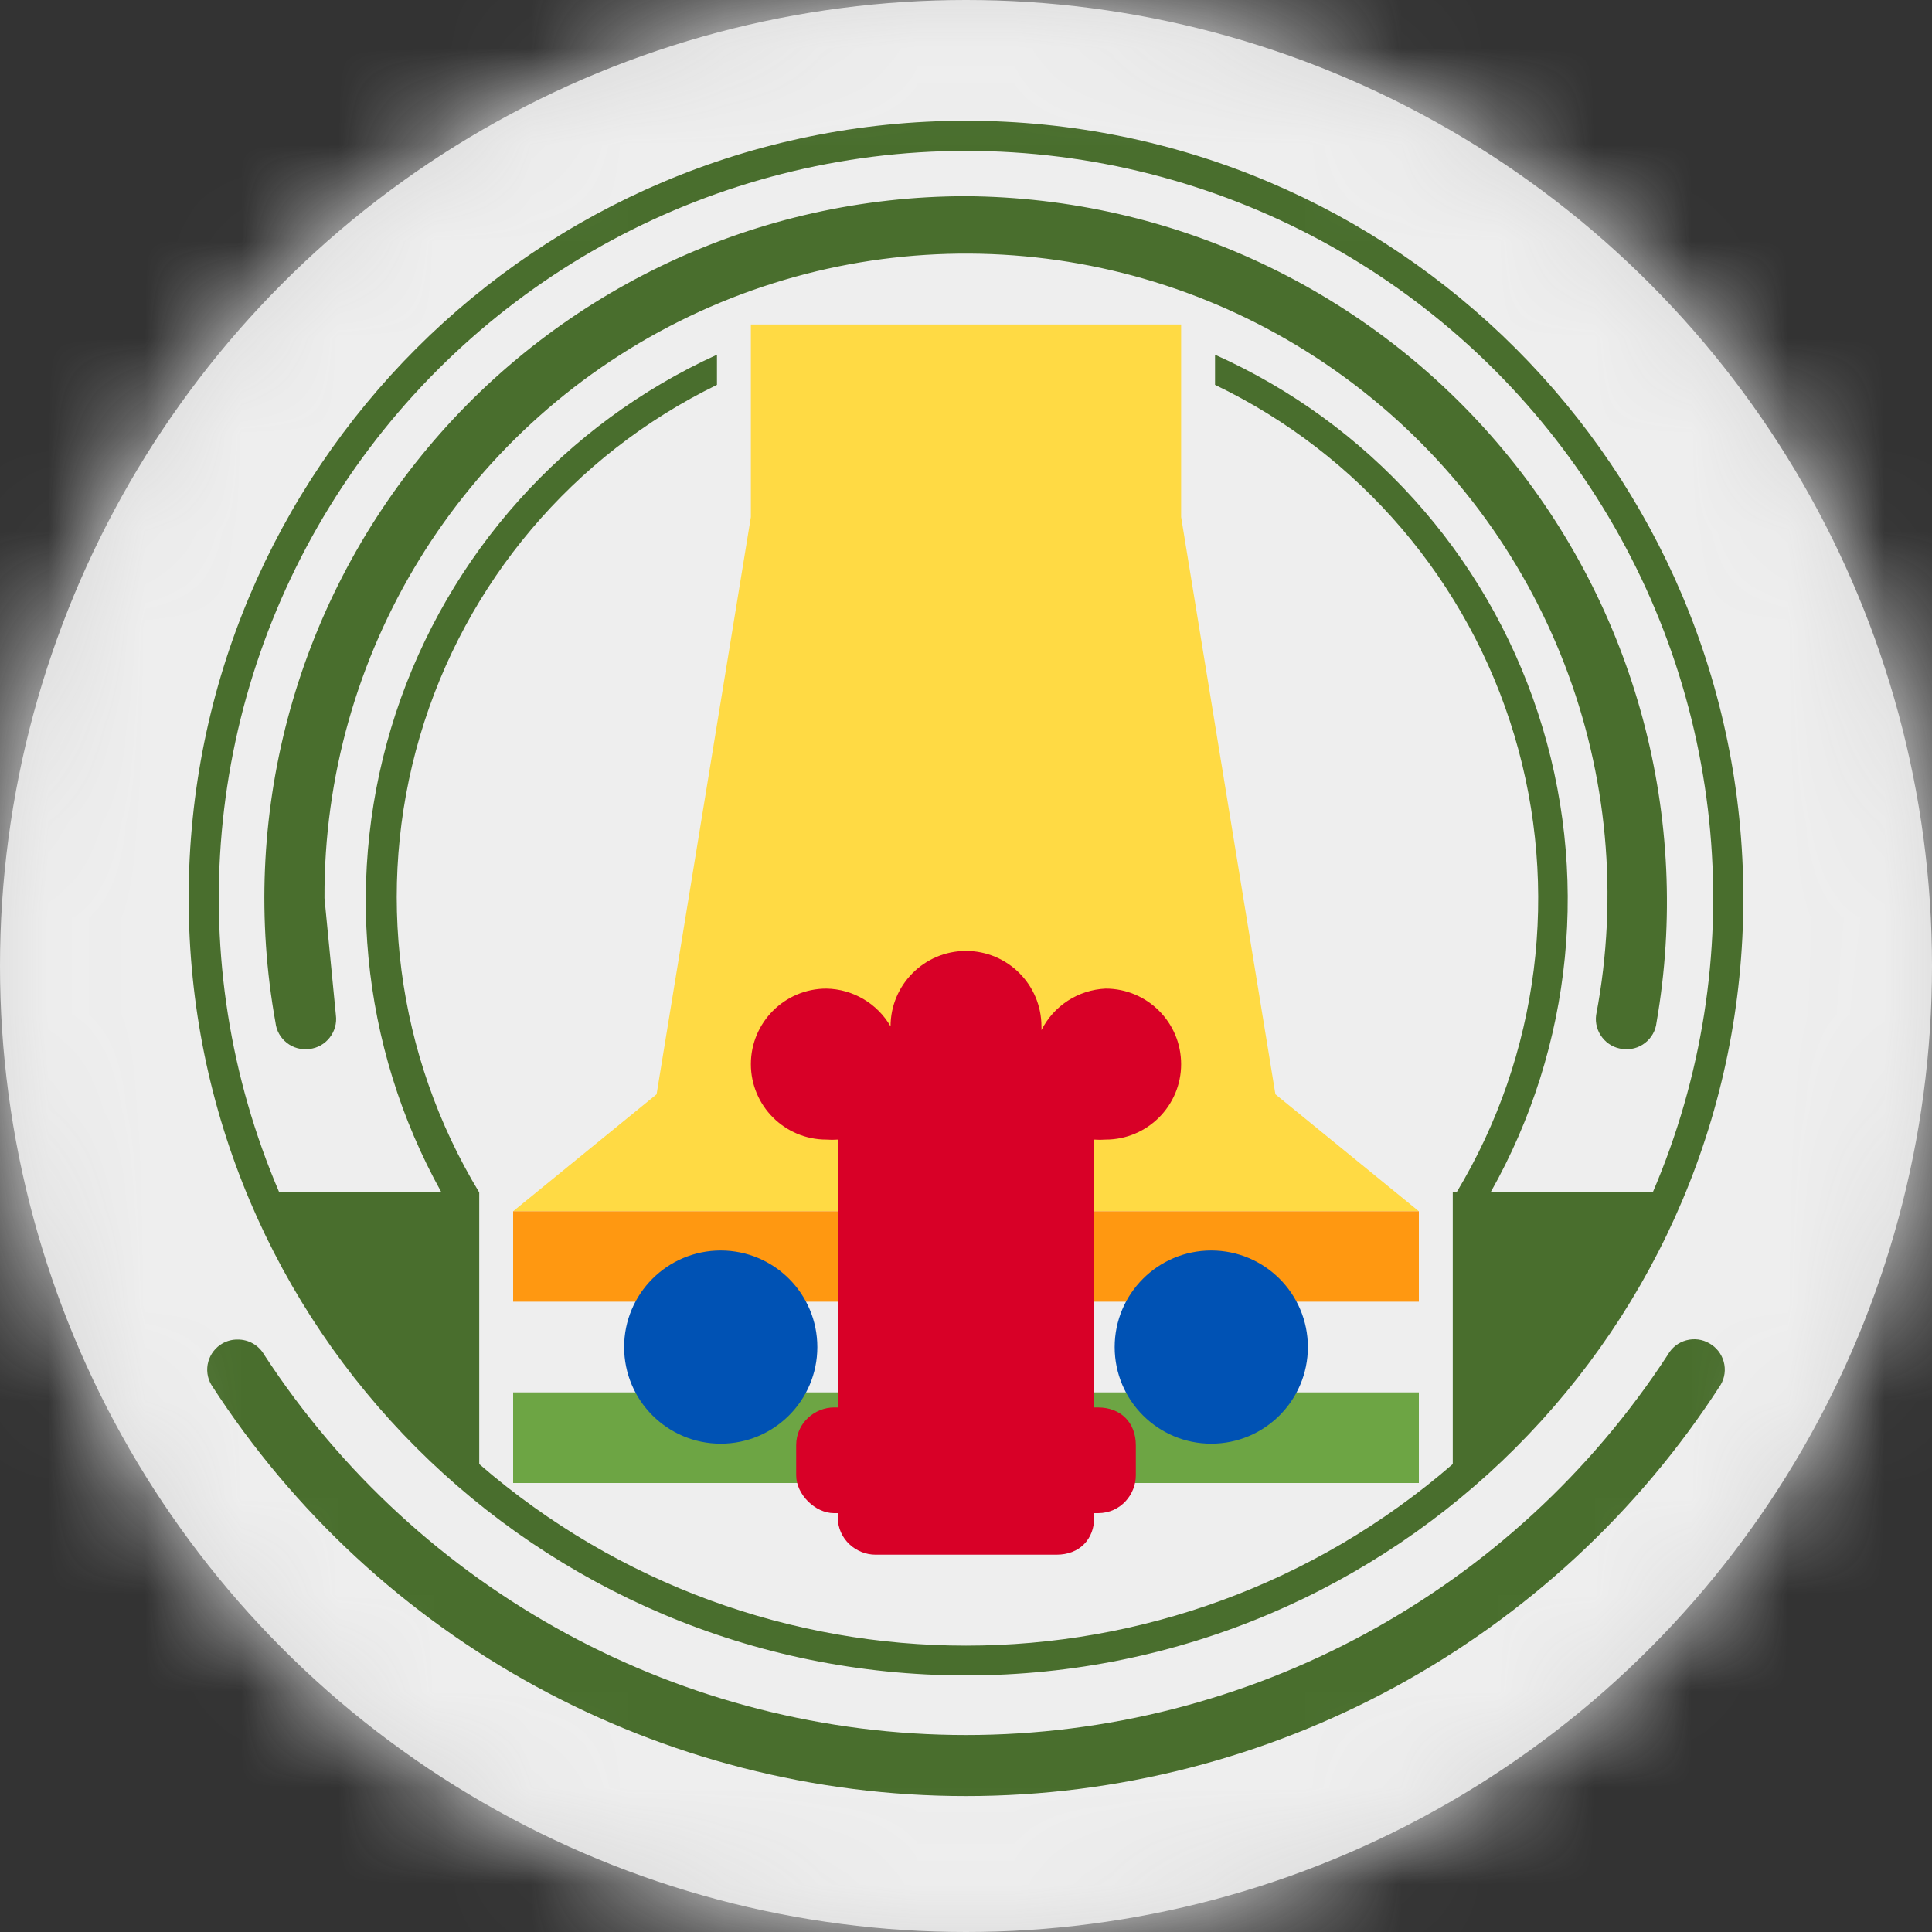 <?xml version="1.0" encoding="UTF-8"?>
<svg width="20px" height="20px" viewBox="0 0 20 20" version="1.1" xmlns="http://www.w3.org/2000/svg" xmlns:xlink="http://www.w3.org/1999/xlink">
    <rect x="0" y="0" width="20" height="20" fill="#333333" stroke="none"/>
    <title>in_tn_flag_20px</title>
    <defs>
        <circle id="path-1" cx="10" cy="10" r="10"></circle>
    </defs>
    <g id="Design-System" stroke="none" stroke-width="1" fill="none" fill-rule="evenodd">
        <g id="Flags-20x20" transform="translate(-351, -805)">
            <g id="flag" transform="translate(351, 805)">
                <mask id="mask-2" fill="white">
                    <use xlink:href="#path-1"></use>
                </mask>
                <use id="Mask" fill="#D8D8D8" xlink:href="#path-1"></use>
                <g id="in-tn" mask="url(#mask-2)" fill-rule="nonzero">
                    <polygon id="Path" fill="#EEEEEE" points="0 0 20 0 20 20 0 20"></polygon>
                    <path d="M10,1.25 C5.556,1.25 1.953,4.853 1.953,9.297 C1.953,13.741 5.556,17.344 10,17.344 C14.444,17.344 18.047,13.741 18.047,9.297 C18.047,4.853 14.444,1.25 10,1.25 L10,1.25 Z M10,1.562 C12.6,1.562 15.026,2.869 16.457,5.039 C17.889,7.21 18.134,9.954 17.109,12.344 L15.43,12.344 C16.285,10.831 16.463,9.028 15.92,7.378 C15.378,5.727 14.164,4.382 12.578,3.672 L12.578,3.984 C14.075,4.703 15.2,6.02 15.676,7.611 C16.152,9.203 15.935,10.921 15.078,12.344 L15.039,12.344 L15.039,15.156 C12.147,17.662 7.853,17.662 4.961,15.156 L4.961,12.344 C4.102,10.926 3.879,9.212 4.347,7.621 C4.815,6.031 5.931,4.711 7.422,3.984 L7.422,3.672 C5.844,4.391 4.639,5.736 4.097,7.383 C3.556,9.03 3.727,10.829 4.57,12.344 L2.891,12.344 C1.866,9.954 2.111,7.21 3.543,5.039 C4.974,2.869 7.4,1.562 10,1.562 Z M10,2.031 C7.848,2.032 5.807,2.987 4.427,4.638 C3.047,6.29 2.47,8.468 2.852,10.586 C2.861,10.669 2.904,10.745 2.97,10.796 C3.036,10.848 3.12,10.87 3.203,10.859 C3.286,10.85 3.362,10.807 3.413,10.741 C3.465,10.675 3.488,10.591 3.477,10.508 L3.359,9.297 C3.348,6.771 4.77,4.458 7.028,3.328 C9.287,2.197 11.991,2.446 14.005,3.969 C16.02,5.493 16.996,8.027 16.523,10.508 C16.512,10.591 16.535,10.675 16.587,10.741 C16.638,10.807 16.714,10.85 16.797,10.859 C16.88,10.87 16.964,10.848 17.03,10.796 C17.096,10.745 17.139,10.669 17.148,10.586 C17.516,8.47 16.934,6.3 15.557,4.652 C14.18,3.004 12.147,2.046 10,2.031 Z M2.461,13.867 C2.406,13.866 2.352,13.88 2.305,13.906 C2.232,13.947 2.178,14.016 2.156,14.097 C2.134,14.177 2.145,14.264 2.188,14.336 C3.899,16.99 6.842,18.593 10,18.593 C13.158,18.593 16.101,16.99 17.812,14.336 C17.855,14.264 17.866,14.177 17.844,14.097 C17.822,14.016 17.768,13.947 17.695,13.906 C17.623,13.864 17.537,13.853 17.456,13.875 C17.375,13.897 17.307,13.95 17.266,14.023 C15.665,16.48 12.932,17.961 10,17.961 C7.068,17.961 4.335,16.48 2.734,14.023 C2.678,13.926 2.574,13.866 2.461,13.867 L2.461,13.867 Z" id="Shape" fill="#496E2D"></path>
                    <polygon id="Path" fill="#FFDA44" points="7.773 3.359 7.773 5.352 6.797 11.328 5.312 12.539 14.688 12.539 13.203 11.328 12.227 5.352 12.227 3.359"></polygon>
                    <polygon id="Path" fill="#FF9811" points="5.312 12.539 14.688 12.539 14.688 13.477 5.312 13.477"></polygon>
                    <polygon id="Path" fill="#EEEEEE" points="5.312 13.477 14.688 13.477 14.688 14.414 5.312 14.414"></polygon>
                    <polygon id="Path" fill="#6DA544" points="5.312 14.414 14.688 14.414 14.688 15.352 5.312 15.352"></polygon>
                    <circle id="Oval" fill="#0052B4" cx="7.461" cy="13.945" r="1"></circle>
                    <circle id="Oval" fill="#0052B4" transform="translate(12.539, 13.945) scale(-1, 1) translate(-12.539, -13.945) " cx="12.539" cy="13.945" r="1"></circle>
                    <path d="M10,9.844 C9.569,9.844 9.219,10.194 9.219,10.625 C9.081,10.387 8.829,10.239 8.555,10.234 C8.123,10.234 7.773,10.584 7.773,11.016 C7.773,11.447 8.123,11.797 8.555,11.797 C8.594,11.8 8.633,11.8 8.672,11.797 L8.672,14.57 L8.633,14.57 C8.438,14.57 8.242,14.727 8.242,14.961 L8.242,15.273 C8.242,15.469 8.438,15.664 8.633,15.664 L8.672,15.664 L8.672,15.703 C8.672,15.938 8.867,16.094 9.062,16.094 L10.938,16.094 C11.172,16.094 11.328,15.938 11.328,15.703 L11.328,15.664 L11.367,15.664 C11.602,15.664 11.758,15.469 11.758,15.273 L11.758,14.961 C11.758,14.727 11.602,14.57 11.367,14.57 L11.328,14.57 L11.328,11.797 C11.367,11.8 11.406,11.8 11.445,11.797 C11.877,11.797 12.227,11.447 12.227,11.016 C12.227,10.584 11.877,10.234 11.445,10.234 C11.162,10.247 10.908,10.411 10.781,10.664 C10.782,10.651 10.782,10.638 10.781,10.625 C10.781,10.194 10.431,9.844 10,9.844 L10,9.844 Z" id="Path" fill="#D80027"></path>
                </g>
            </g>
        </g>
    </g>
</svg>